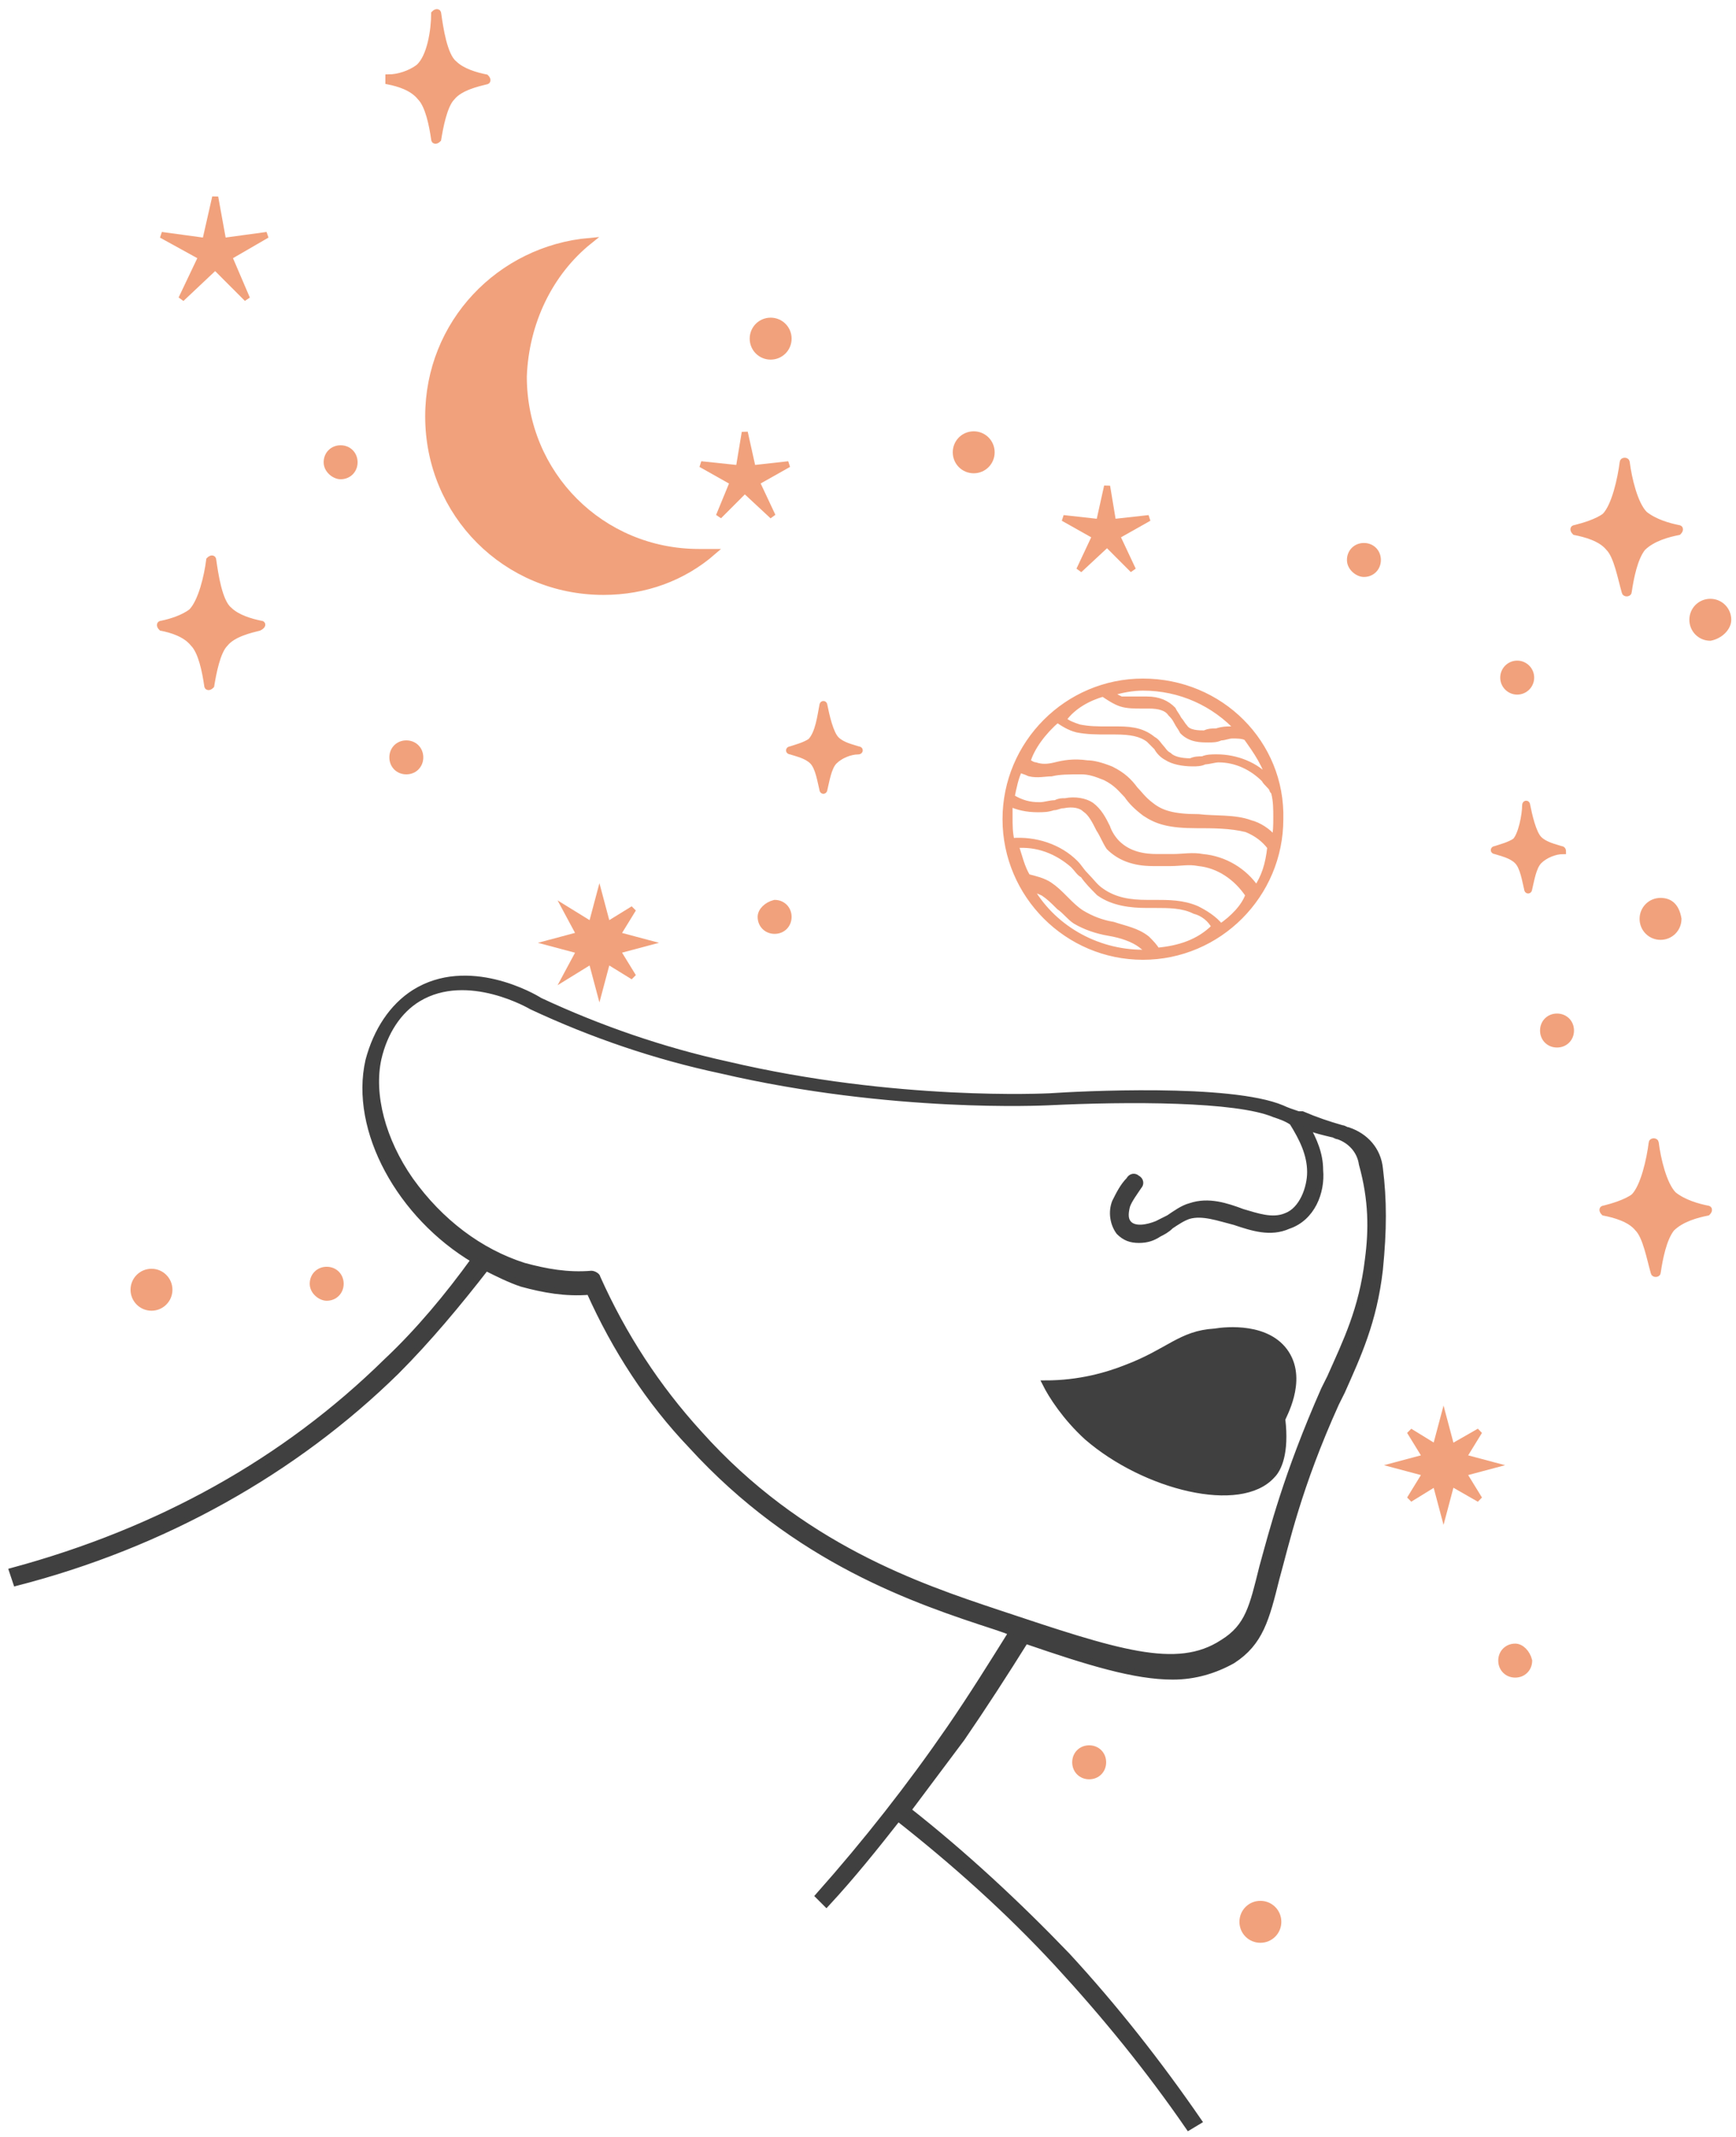<?xml version="1.0" encoding="UTF-8"?> <svg xmlns="http://www.w3.org/2000/svg" width="143" height="176" viewBox="0 0 143 176" fill="none"> <path d="M113.662 96.207C113.498 94.729 112.514 93.579 111.038 93.086C110.874 93.086 110.71 92.922 110.546 92.922C109.398 92.594 108.414 92.265 107.266 91.773C107.266 91.773 107.102 91.773 106.938 91.773C106.446 91.608 105.954 91.444 105.626 91.28C101.362 89.474 88.899 90.13 86.439 90.295C86.275 90.295 73.812 90.952 59.873 87.667C54.625 86.518 49.377 84.711 44.458 82.412C43.966 82.084 38.554 78.963 34.126 81.755C32.322 82.905 31.01 84.875 30.354 87.339C29.042 93.086 32.978 100.148 39.046 103.761C36.914 106.717 34.454 109.673 31.83 112.136C23.467 120.347 13.135 126.095 1 129.379L1.328 130.364C13.463 127.244 24.287 121.168 32.65 112.957C35.274 110.33 37.734 107.374 40.03 104.418C41.014 104.91 41.998 105.403 42.982 105.731C44.786 106.224 46.59 106.552 48.557 106.388C50.689 111.151 53.477 115.42 56.921 119.033C65.612 128.558 75.452 131.842 82.011 133.977C82.503 134.141 82.995 134.306 83.323 134.47C81.683 137.097 80.044 139.725 78.24 142.352C74.96 147.115 71.352 151.713 67.416 156.147L68.072 156.804C70.204 154.505 72.172 152.041 73.976 149.742C78.568 153.355 82.995 157.297 87.095 161.73C91.031 166 94.639 170.434 97.919 175.197L98.739 174.704C95.459 169.941 91.851 165.343 87.915 161.074C83.815 156.804 79.388 152.698 74.796 149.086C76.272 147.115 77.748 145.144 79.224 143.174C81.028 140.546 82.831 137.754 84.471 135.127C89.719 136.933 93.491 138.083 96.607 138.083C98.411 138.083 100.05 137.59 101.526 136.769C103.822 135.291 104.314 133.32 105.134 130.036C105.954 127.08 106.938 122.482 110.054 115.585C110.218 115.256 110.382 114.928 110.546 114.599C111.858 111.643 113.17 108.852 113.662 104.582C113.99 101.297 113.99 98.834 113.662 96.207ZM112.678 103.761C112.186 107.866 110.874 110.494 109.562 113.45C109.398 113.778 109.234 114.107 109.07 114.435C105.954 121.497 104.806 126.095 103.986 129.051C103.166 132.335 102.838 133.977 100.706 135.291C96.935 137.754 92.015 136.112 82.175 132.828C75.78 130.693 65.94 127.408 57.577 118.048C54.133 114.271 51.345 110.001 49.213 105.239C49.213 105.074 48.885 104.91 48.721 104.91C46.753 105.074 44.95 104.746 43.146 104.253C39.538 103.104 36.258 100.641 33.798 97.192C31.502 93.907 30.518 90.13 31.174 87.174C31.666 85.04 32.814 83.233 34.454 82.248C38.554 79.785 43.802 82.905 43.802 82.905C48.721 85.204 53.969 87.01 59.381 88.16C73.484 91.444 86.111 90.787 86.275 90.787C92.999 90.459 101.854 90.459 104.97 91.773C105.462 91.937 105.954 92.101 106.446 92.43C107.266 93.743 107.922 95.057 107.922 96.535C107.922 97.849 107.266 99.655 105.954 100.148C104.806 100.641 103.494 100.148 102.346 99.819C101.034 99.327 99.558 98.834 98.083 99.327C97.427 99.491 96.771 99.984 96.279 100.312C95.951 100.476 95.623 100.641 95.295 100.805C94.475 101.133 93.491 101.297 92.999 100.805C92.671 100.476 92.671 99.984 92.835 99.327C92.999 98.834 93.491 98.177 93.819 97.685C93.983 97.52 93.983 97.192 93.655 97.028C93.491 96.864 93.163 96.864 92.999 97.192C92.507 97.685 92.179 98.341 91.851 98.998C91.523 99.819 91.687 100.805 92.179 101.462C92.671 101.954 93.163 102.119 93.819 102.119C94.475 102.119 94.967 101.954 95.459 101.626C95.787 101.462 96.115 101.297 96.443 100.969C96.935 100.641 97.427 100.312 97.919 100.148C99.067 99.819 100.378 100.312 101.69 100.641C103.166 101.133 104.642 101.626 106.118 100.969C108.086 100.312 108.906 98.177 108.742 96.371C108.742 95.057 108.25 93.907 107.594 92.758C108.25 93.086 109.07 93.251 109.726 93.415C109.89 93.415 110.054 93.579 110.218 93.579C111.202 93.907 112.022 94.729 112.186 95.878C113.006 98.834 113.006 101.297 112.678 103.761Z" fill="#404040" stroke="#404040" stroke-width="0.5"></path> <path d="M105.954 111.479C104.478 109.18 101.034 109.508 100.051 109.673C97.263 109.837 96.279 111.315 92.835 112.629C91.195 113.286 88.899 113.942 86.111 113.942C86.603 114.928 87.751 116.734 89.555 118.376C94.311 122.482 102.182 124.453 104.806 121.497C105.298 121.004 105.954 119.69 105.626 116.898C105.626 116.734 107.43 113.778 105.954 111.479Z" fill="#404040" stroke="#404040" stroke-width="0.5"></path> <path d="M48.557 19.844C41.178 20.501 35.274 26.577 35.274 34.296C35.274 42.342 41.67 48.747 49.705 48.747C53.149 48.747 56.265 47.597 58.725 45.463C58.397 45.463 57.905 45.463 57.577 45.463C49.541 45.463 43.146 39.058 43.146 31.011C43.31 26.577 45.278 22.472 48.557 19.844Z" fill="#F1A17C" stroke="#F1A17C" stroke-width="0.5"></path> <path d="M94.147 56.137C87.915 56.137 82.831 61.228 82.831 67.468C82.831 73.709 87.915 78.799 94.147 78.799C100.378 78.799 105.462 73.709 105.462 67.468C105.626 61.228 100.542 56.137 94.147 56.137ZM94.147 56.63C97.263 56.63 100.05 57.943 102.018 60.078C101.854 60.078 101.526 60.078 101.362 60.078C101.034 60.078 100.706 60.078 100.214 60.242C99.886 60.242 99.558 60.242 99.231 60.407C98.739 60.407 97.919 60.407 97.591 59.914C97.427 59.75 97.263 59.421 97.099 59.257C96.935 58.929 96.771 58.764 96.607 58.436C96.115 57.943 95.459 57.615 94.475 57.615C94.311 57.615 93.983 57.615 93.819 57.615C93.327 57.615 92.835 57.615 92.343 57.615C92.015 57.451 91.687 57.286 91.359 57.122C92.343 56.794 93.327 56.63 94.147 56.63ZM90.867 57.122C91.359 57.451 91.851 57.779 92.343 57.943C92.835 58.108 93.491 58.108 93.983 58.108C94.147 58.108 94.475 58.108 94.639 58.108C95.459 58.108 96.115 58.272 96.443 58.764C96.607 58.929 96.771 59.093 96.935 59.421C97.099 59.75 97.263 59.914 97.427 60.242C98.083 60.899 98.903 60.899 99.558 60.899C99.886 60.899 100.214 60.899 100.542 60.735C100.87 60.735 101.198 60.571 101.526 60.571C101.854 60.571 102.346 60.571 102.674 60.735C103.494 61.885 104.314 63.034 104.642 64.512C104.642 64.348 104.478 64.348 104.478 64.184C103.494 63.034 101.854 62.377 100.214 62.377C99.886 62.377 99.394 62.377 99.067 62.541C98.739 62.541 98.41 62.541 98.083 62.706C97.263 62.706 96.607 62.541 96.279 62.213C95.951 62.049 95.787 61.72 95.623 61.556C95.459 61.392 95.295 61.063 94.967 60.899C93.983 60.078 92.835 60.078 91.851 60.078C91.687 60.078 91.359 60.078 91.195 60.078C90.375 60.078 89.719 60.078 88.899 59.914C88.407 59.75 87.915 59.586 87.587 59.257C88.407 58.108 89.719 57.451 90.867 57.122ZM87.095 59.257C87.587 59.586 88.079 59.914 88.735 60.078C89.555 60.242 90.375 60.242 91.195 60.242C91.359 60.242 91.687 60.242 91.851 60.242C93.163 60.242 93.983 60.407 94.639 60.899C94.803 61.063 94.967 61.228 95.295 61.556C95.459 61.885 95.787 62.213 96.115 62.377C96.607 62.706 97.427 62.87 98.247 62.87C98.575 62.87 98.903 62.87 99.231 62.706C99.558 62.706 100.05 62.541 100.378 62.541C101.854 62.541 103.166 63.198 104.15 64.184C104.314 64.512 104.642 64.676 104.806 65.005C104.806 65.169 104.97 65.169 104.97 65.333C105.134 65.99 105.134 66.647 105.134 67.304C105.134 67.961 105.134 68.618 104.97 69.11C104.478 68.453 103.658 67.961 103.002 67.796C101.69 67.304 100.05 67.468 98.739 67.304C96.607 67.304 95.623 66.975 94.803 66.319C94.147 65.826 93.819 65.333 93.491 65.005C92.999 64.348 92.507 63.855 91.523 63.363C90.703 63.034 90.047 62.87 89.555 62.87C88.407 62.706 87.587 62.87 86.931 63.034C86.275 63.198 85.783 63.198 85.291 63.034C85.127 63.034 84.799 62.87 84.635 62.706C84.963 61.556 85.947 60.242 87.095 59.257ZM94.147 78.471C90.211 78.471 86.603 76.336 84.799 73.052C85.127 73.216 85.619 73.38 85.947 73.544C86.439 73.873 86.767 74.201 87.259 74.694C87.751 75.022 88.079 75.515 88.571 75.843C89.391 76.336 90.375 76.664 91.359 76.829C92.343 76.993 93.327 77.321 93.983 77.814C94.147 77.978 94.475 78.142 94.639 78.307C94.475 78.471 94.311 78.471 94.147 78.471ZM95.295 78.307C95.131 77.978 94.803 77.65 94.475 77.321C93.655 76.664 92.671 76.5 91.687 76.172C90.703 76.007 89.883 75.679 89.063 75.186C88.571 74.858 88.243 74.53 87.751 74.037C87.259 73.544 86.931 73.216 86.439 72.887C85.947 72.559 85.291 72.395 84.635 72.231C84.143 71.409 83.979 70.588 83.651 69.603C85.455 69.439 87.095 70.096 88.407 71.245C88.735 71.574 88.899 71.902 89.227 72.066C89.555 72.559 90.047 73.052 90.539 73.544C91.687 74.365 93.163 74.53 94.475 74.53C94.639 74.53 94.803 74.53 95.131 74.53C96.279 74.53 97.427 74.53 98.41 75.022C99.067 75.186 99.722 75.679 100.05 76.336C98.739 77.65 97.099 78.142 95.295 78.307ZM100.542 76.336C100.05 75.679 99.231 75.186 98.575 74.858C97.427 74.365 96.279 74.365 95.131 74.365C94.967 74.365 94.803 74.365 94.475 74.365C93.163 74.365 91.851 74.201 90.703 73.38C90.211 73.052 89.883 72.559 89.391 72.066C89.063 71.738 88.899 71.409 88.571 71.081C87.259 69.767 85.291 69.11 83.323 69.275C83.159 68.618 83.159 67.961 83.159 67.304C83.159 66.975 83.159 66.483 83.159 66.154C83.815 66.483 84.635 66.647 85.455 66.647C85.947 66.647 86.275 66.647 86.767 66.483C87.095 66.483 87.259 66.319 87.587 66.319C88.407 66.154 89.063 66.319 89.391 66.647C89.883 66.975 90.211 67.632 90.539 68.289C90.867 68.782 91.031 69.275 91.359 69.767C92.179 70.588 93.327 71.081 94.967 71.081C95.459 71.081 95.951 71.081 96.443 71.081C97.263 71.081 97.919 70.917 98.739 71.081C100.378 71.245 101.854 72.231 102.838 73.709C102.51 74.694 101.526 75.679 100.542 76.336ZM103.494 73.216C102.51 71.738 100.87 70.752 99.067 70.588C98.247 70.424 97.427 70.588 96.607 70.588C96.115 70.588 95.623 70.588 95.295 70.588C94.311 70.588 92.999 70.424 92.015 69.439C91.687 69.11 91.359 68.618 91.195 68.125C90.867 67.468 90.539 66.811 89.883 66.319C89.391 65.99 88.571 65.826 87.751 65.99C87.423 65.99 87.259 65.99 86.931 66.154C86.439 66.154 86.111 66.319 85.619 66.319C84.799 66.319 84.143 66.154 83.323 65.662C83.487 64.841 83.651 64.019 83.979 63.363C84.307 63.527 84.471 63.527 84.799 63.691C85.455 63.855 86.111 63.691 86.603 63.691C87.259 63.527 88.079 63.527 89.063 63.527C89.719 63.527 90.211 63.691 91.031 64.019C92.015 64.512 92.343 65.005 92.835 65.498C93.163 65.99 93.655 66.483 94.311 66.975C95.295 67.632 96.279 67.961 98.575 67.961C99.886 67.961 101.362 67.961 102.674 68.289C103.494 68.618 104.15 69.11 104.642 69.767C104.478 71.245 104.15 72.231 103.494 73.216Z" fill="#F1A17C" stroke="#F1A17C" stroke-width="0.5"></path> <path d="M136.784 74.201C135.964 74.201 135.308 74.858 135.308 75.679C135.308 76.5 135.964 77.157 136.784 77.157C137.604 77.157 138.26 76.5 138.26 75.679C138.096 74.694 137.604 74.201 136.784 74.201Z" fill="#F1A17C" stroke="#F1A17C" stroke-width="0.5"></path> <path d="M142.36 51.046C142.36 50.225 141.704 49.568 140.884 49.568C140.064 49.568 139.408 50.225 139.408 51.046C139.408 51.867 140.064 52.524 140.884 52.524C141.704 52.36 142.36 51.703 142.36 51.046Z" fill="#F1A17C" stroke="#F1A17C" stroke-width="0.5"></path> <path d="M78.732 37.252C78.732 38.073 79.388 38.73 80.208 38.73C81.028 38.73 81.683 38.073 81.683 37.252C81.683 36.431 81.028 35.774 80.208 35.774C79.388 35.774 78.732 36.431 78.732 37.252Z" fill="#F1A17C" stroke="#F1A17C" stroke-width="0.5"></path> <path d="M62.005 27.891C62.005 28.712 62.661 29.369 63.481 29.369C64.3 29.369 64.957 28.712 64.957 27.891C64.957 27.07 64.3 26.413 63.481 26.413C62.661 26.413 62.005 27.07 62.005 27.891Z" fill="#F1A17C" stroke="#F1A17C" stroke-width="0.5"></path> <path d="M12.479 107.702C13.294 107.702 13.955 107.04 13.955 106.224C13.955 105.408 13.294 104.746 12.479 104.746C11.664 104.746 11.003 105.408 11.003 106.224C11.003 107.04 11.664 107.702 12.479 107.702Z" fill="#F1A17C" stroke="#F1A17C" stroke-width="0.5"></path> <path d="M103.822 156.804C103.002 156.804 102.346 157.461 102.346 158.282C102.346 159.103 103.002 159.76 103.822 159.76C104.642 159.76 105.298 159.103 105.298 158.282C105.298 157.461 104.642 156.804 103.822 156.804Z" fill="#F1A17C" stroke="#F1A17C" stroke-width="0.5"></path> <path d="M129.405 84.875C129.405 84.219 128.913 83.726 128.257 83.726C127.601 83.726 127.109 84.219 127.109 84.875C127.109 85.532 127.601 86.025 128.257 86.025C128.913 86.025 129.405 85.532 129.405 84.875Z" fill="#F1A17C" stroke="#F1A17C" stroke-width="0.5"></path> <path d="M62.66 75.515C62.66 76.172 63.153 76.664 63.809 76.664C64.464 76.664 64.956 76.172 64.956 75.515C64.956 74.858 64.464 74.365 63.809 74.365C63.153 74.53 62.66 75.022 62.66 75.515Z" fill="#F1A17C" stroke="#F1A17C" stroke-width="0.5"></path> <path d="M124.977 56.958C125.611 56.958 126.125 56.443 126.125 55.809C126.125 55.174 125.611 54.659 124.977 54.659C124.343 54.659 123.829 55.174 123.829 55.809C123.829 56.443 124.343 56.958 124.977 56.958Z" fill="#F1A17C" stroke="#F1A17C" stroke-width="0.5"></path> <path d="M28.058 39.222C28.714 39.222 29.206 38.73 29.206 38.073C29.206 37.416 28.714 36.923 28.058 36.923C27.402 36.923 26.91 37.416 26.91 38.073C26.91 38.73 27.567 39.222 28.058 39.222Z" fill="#F1A17C" stroke="#F1A17C" stroke-width="0.5"></path> <path d="M32.322 62.377C32.322 63.034 32.814 63.527 33.47 63.527C34.126 63.527 34.618 63.034 34.618 62.377C34.618 61.72 34.126 61.228 33.47 61.228C32.814 61.228 32.322 61.72 32.322 62.377Z" fill="#F1A17C" stroke="#F1A17C" stroke-width="0.5"></path> <path d="M26.911 106.881C27.567 106.881 28.059 106.388 28.059 105.731C28.059 105.075 27.567 104.582 26.911 104.582C26.255 104.582 25.763 105.075 25.763 105.731C25.763 106.388 26.419 106.881 26.911 106.881Z" fill="#F1A17C" stroke="#F1A17C" stroke-width="0.5"></path> <path d="M88.571 145.144C88.571 145.801 89.063 146.294 89.719 146.294C90.375 146.294 90.867 145.801 90.867 145.144C90.867 144.487 90.375 143.995 89.719 143.995C89.063 143.995 88.571 144.487 88.571 145.144Z" fill="#F1A17C" stroke="#F1A17C" stroke-width="0.5"></path> <path d="M124.813 135.619C124.157 135.619 123.665 136.112 123.665 136.769C123.665 137.426 124.157 137.919 124.813 137.919C125.469 137.919 125.961 137.426 125.961 136.769C125.797 136.112 125.305 135.619 124.813 135.619Z" fill="#F1A17C" stroke="#F1A17C" stroke-width="0.5"></path> <path d="M112.35 47.269C113.006 47.269 113.498 46.776 113.498 46.12C113.498 45.463 113.006 44.97 112.35 44.97C111.694 44.97 111.202 45.463 111.202 46.12C111.202 46.776 111.858 47.269 112.35 47.269Z" fill="#F1A17C" stroke="#F1A17C" stroke-width="0.5"></path> <path d="M31.994 6.707C32.814 6.871 33.962 7.199 34.618 8.02C35.274 8.677 35.602 10.319 35.766 11.469C35.766 11.633 35.93 11.633 36.094 11.469C36.258 10.484 36.586 8.677 37.242 8.02C37.898 7.199 39.374 6.871 40.03 6.707C40.194 6.707 40.194 6.542 40.03 6.378C39.21 6.214 38.062 5.886 37.406 5.229C36.586 4.572 36.258 2.273 36.094 1.123C36.094 0.959 35.93 0.959 35.766 1.123C35.766 2.437 35.438 4.736 34.454 5.557C33.798 6.05 32.814 6.378 31.994 6.378C31.994 6.542 31.994 6.707 31.994 6.707Z" fill="#F1A17C" stroke="#F1A17C" stroke-width="0.5"></path> <path d="M21.499 51.374C20.679 51.21 19.531 50.882 18.875 50.225C18.055 49.568 17.727 47.269 17.563 46.12C17.563 45.955 17.399 45.955 17.235 46.12C17.071 47.433 16.579 49.568 15.759 50.389C15.103 50.882 14.119 51.21 13.299 51.374C13.135 51.374 13.135 51.539 13.299 51.703C14.119 51.867 15.267 52.196 15.923 53.017C16.579 53.674 16.907 55.316 17.071 56.465C17.071 56.63 17.235 56.63 17.399 56.465C17.563 55.48 17.891 53.674 18.547 53.017C19.203 52.196 20.679 51.867 21.335 51.703C21.663 51.539 21.663 51.374 21.499 51.374Z" fill="#F1A17C" stroke="#F1A17C" stroke-width="0.5"></path> <path d="M65.12 61.885C65.612 62.049 66.432 62.213 66.924 62.706C67.416 63.198 67.58 64.348 67.744 65.005C67.744 65.169 67.908 65.169 67.908 65.005C68.072 64.348 68.236 63.198 68.728 62.706C69.22 62.213 70.04 61.885 70.696 61.885C70.86 61.885 70.86 61.72 70.696 61.72C70.204 61.556 69.384 61.392 68.892 60.899C68.4 60.407 68.072 58.929 67.908 58.108C67.908 57.943 67.744 57.943 67.744 58.108C67.58 58.929 67.416 60.407 66.76 61.063C66.268 61.392 65.612 61.556 65.12 61.72C64.956 61.72 64.956 61.885 65.12 61.885Z" fill="#F1A17C" stroke="#F1A17C" stroke-width="0.5"></path> <path d="M128.585 69.931C128.093 69.767 127.273 69.603 126.781 69.11C126.289 68.618 125.961 67.14 125.797 66.319C125.797 66.154 125.633 66.154 125.633 66.319C125.633 67.14 125.305 68.782 124.813 69.275C124.321 69.603 123.665 69.767 123.173 69.931C123.009 69.931 123.009 70.096 123.173 70.096C123.665 70.26 124.485 70.424 124.977 70.917C125.469 71.409 125.633 72.559 125.797 73.216C125.797 73.38 125.961 73.38 125.961 73.216C126.125 72.559 126.289 71.409 126.781 70.917C127.273 70.424 128.093 70.096 128.749 70.096C128.749 70.096 128.749 69.931 128.585 69.931Z" fill="#F1A17C" stroke="#F1A17C" stroke-width="0.5"></path> <path d="M138.26 43.492C137.44 43.328 136.292 42.999 135.473 42.342C134.653 41.521 134.161 39.386 133.997 38.073C133.997 37.908 133.669 37.908 133.669 38.073C133.505 39.386 133.013 41.685 132.193 42.507C131.537 42.999 130.389 43.328 129.733 43.492C129.569 43.492 129.569 43.656 129.733 43.82C130.553 43.985 131.865 44.313 132.521 45.134C133.177 45.791 133.505 47.597 133.833 48.747C133.833 48.911 134.161 48.911 134.161 48.747C134.325 47.597 134.653 45.955 135.309 45.134C136.129 44.313 137.44 43.985 138.26 43.82C138.424 43.656 138.424 43.492 138.26 43.492Z" fill="#F1A17C" stroke="#F1A17C" stroke-width="0.5"></path> <path d="M140.651 99.542C139.831 99.378 138.683 99.05 137.863 98.393C137.043 97.572 136.551 95.437 136.387 94.123C136.387 93.959 136.059 93.959 136.059 94.123C135.895 95.437 135.403 97.736 134.583 98.557C133.927 99.05 132.779 99.378 132.123 99.542C131.959 99.542 131.959 99.707 132.123 99.871C132.943 100.035 134.255 100.364 134.911 101.185C135.567 101.842 135.895 103.648 136.223 104.797C136.223 104.962 136.551 104.962 136.551 104.797C136.715 103.648 137.043 102.006 137.699 101.185C138.519 100.364 139.831 100.035 140.651 99.871C140.815 99.707 140.815 99.542 140.651 99.542Z" fill="#F1A17C" stroke="#F1A17C" stroke-width="0.5"></path> <path d="M120.549 120.019L121.861 117.884L119.565 119.197L118.909 116.734L118.253 119.197L116.122 117.884L117.433 120.019L114.974 120.675L117.433 121.332L116.122 123.467L118.253 122.153L118.909 124.617L119.565 122.153L121.861 123.467L120.549 121.332L123.009 120.675L120.549 120.019Z" fill="#F1A17C" stroke="#F1A17C" stroke-width="0.5"></path> <path d="M50.853 76.993L52.165 74.858L50.033 76.172L49.377 73.709L48.721 76.172L46.59 74.858L47.737 76.993L45.278 77.65L47.737 78.307L46.59 80.442L48.721 79.128L49.377 81.591L50.033 79.128L52.165 80.442L50.853 78.307L53.313 77.65L50.853 76.993Z" fill="#F1A17C" stroke="#F1A17C" stroke-width="0.5"></path> <path d="M14.939 24.607L17.727 21.979L20.351 24.607L18.875 21.158L21.991 19.352L18.383 19.844L17.727 16.231L16.907 19.844L13.299 19.352L16.579 21.158L14.939 24.607Z" fill="#F1A17C" stroke="#F1A17C" stroke-width="0.5"></path> <path d="M62.005 38.565L61.349 35.609L60.857 38.565L57.741 38.237L60.365 39.715L59.217 42.507L61.349 40.372L63.645 42.507L62.333 39.715L64.956 38.237L62.005 38.565Z" fill="#F1A17C" stroke="#F1A17C" stroke-width="0.5"></path> <path d="M91.195 40.043L90.539 42.999L87.587 42.671L90.211 44.149L88.899 46.941L91.195 44.806L93.327 46.941L92.015 44.149L94.639 42.671L91.687 42.999L91.195 40.043Z" fill="#F1A17C" stroke="#F1A17C" stroke-width="0.5"></path> </svg> 